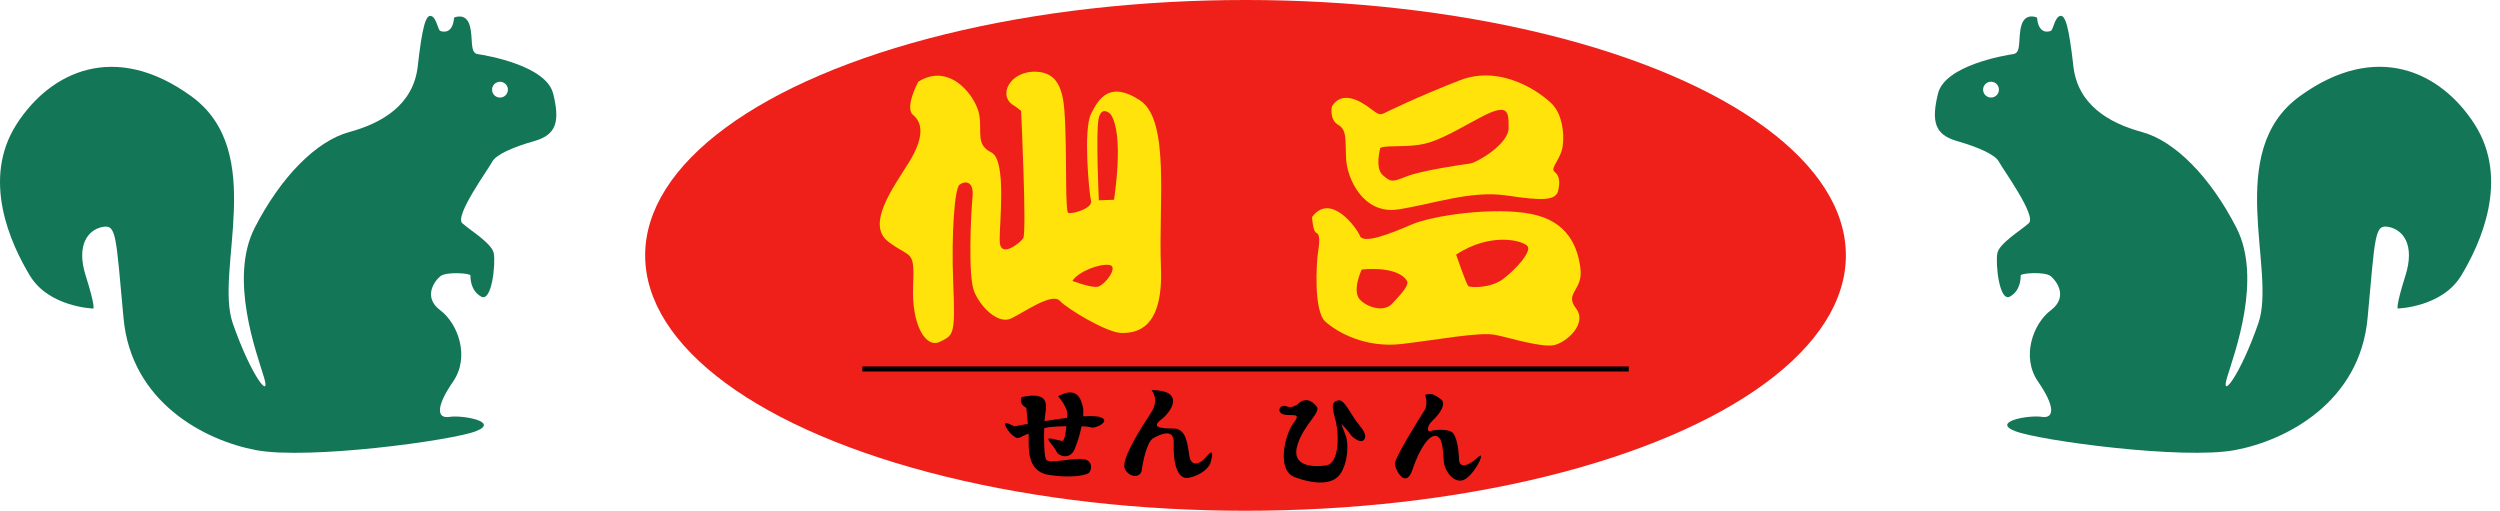 <svg width="279" height="57" viewBox="0 0 279 57" fill="none" xmlns="http://www.w3.org/2000/svg">
<g id="&#231;&#179;&#150;&#231;&#130;&#146;&#230;&#160;&#151;&#229;&#173;&#144;-logo-01">
<ellipse id="Ellipse 24" cx="139" cy="28.5" rx="67" ry="28.5" fill="#EE2019"/>
<path id="Vector" d="M181.769 40.897H96.236V41.458H181.769V40.897Z" fill="black"/>
<g id="Group">
<path id="Vector_2" d="M122.57 46.501C122.212 46.422 121.612 46.418 120.877 46.464C120.914 46.056 120.914 45.694 120.853 45.434C120.621 44.446 120.184 43.11 118.086 44.214C118.086 44.214 119.193 45.462 119.104 46.306C119.095 46.399 119.086 46.515 119.076 46.636C118.248 46.738 117.378 46.863 116.569 46.993C116.588 46.752 116.611 46.538 116.634 46.367C116.811 45.147 117.113 43.666 114.029 44.307C114.029 44.307 113.578 44.97 114.541 45.522C114.541 45.522 114.634 46.404 114.708 47.304C113.792 47.466 113.183 47.582 113.183 47.582C113.183 47.582 112.02 46.886 112.173 47.429C112.327 47.972 113.257 49.053 113.727 48.863C113.918 48.784 114.304 48.589 114.783 48.38C114.792 48.524 114.797 48.658 114.801 48.775C114.829 49.763 114.508 52.579 116.983 52.987C119.458 53.395 121.086 53.047 121.467 52.811C121.844 52.579 122.109 51.27 120.681 51.215C119.253 51.154 116.983 51.823 116.723 51.243C116.537 50.83 116.485 49.15 116.532 47.777C116.75 47.726 116.969 47.684 117.178 47.661C117.676 47.605 118.337 47.573 119.007 47.559C118.928 48.408 118.797 49.266 118.5 49.211C118.034 49.123 116.927 48.775 116.988 49.034C117.048 49.294 117.774 50.023 117.918 50.426C118.062 50.834 119.374 51.414 119.928 50.134C120.216 49.47 120.518 48.492 120.709 47.568C121.216 47.592 121.607 47.633 121.76 47.698C122.226 47.893 124.277 46.882 122.575 46.497L122.57 46.501Z" fill="black"/>
<path id="Vector_3" d="M128.51 43.523C128.51 43.523 129.441 44.566 128.468 46.037C127.496 47.508 125.091 51.228 125.519 52.272C125.947 53.316 127.305 53.395 127.422 52.467C127.538 51.539 128.003 49.294 128.701 48.904C129.399 48.514 131.069 47.666 130.99 49.484C130.91 51.303 131.259 53.627 132.697 53.316C134.134 53.005 134.948 52.156 135.106 51.614C135.26 51.071 135.534 49.874 134.678 50.918C133.823 51.962 132.934 52.041 132.739 50.918C132.543 49.795 132.464 47.823 130.99 47.823C129.515 47.823 128.426 47.707 129.594 46.816C130.757 45.926 132.311 43.564 128.51 43.527V43.523Z" fill="black"/>
<path id="Vector_4" d="M145.075 44.886C145.075 44.886 144.35 45.671 143.591 45.35C142.838 45.03 142.4 46.019 143.242 46.251C144.089 46.483 145.34 45.963 144.377 47.183C143.419 48.403 142.4 52.467 144.494 53.251C146.592 54.035 148.713 54.179 149.587 52.876C150.462 51.567 150.518 49.447 150.169 48.58C149.82 47.707 149.704 47.299 149.704 47.299C149.704 47.299 150.429 48.055 150.695 48.459C150.955 48.867 151.76 49.387 152.09 49.187C152.29 49.062 152.732 48.663 151.741 47.503C150.75 46.343 150.053 44.483 149.327 44.687C148.601 44.891 148.601 45.239 149.034 46.863C149.471 48.491 149.471 51.739 147.987 51.943C146.503 52.147 144.084 52.059 144.782 49.707C145.48 47.355 147.489 46.019 146.936 45.355C146.382 44.687 145.764 44.418 145.075 44.891V44.886Z" fill="black"/>
<path id="Vector_5" d="M159.045 44.075C159.045 44.075 159.426 45.09 158.956 45.814C158.491 46.538 155.635 51.099 155.667 51.767C155.695 52.435 156.891 54.671 157.649 52.374C158.407 50.078 159.514 48.454 160.296 48.658C161.082 48.862 161.022 50.519 161.142 51.59C161.259 52.667 162.45 54.263 163.645 53.39C164.836 52.518 165.859 50.138 164.924 51.038C163.994 51.938 162.859 52.374 162.826 51.27C162.799 50.166 162.566 48.551 162.003 48.204C161.417 47.842 160.063 47.962 159.654 48.111C159.245 48.255 159.189 47.559 159.914 46.891C160.645 46.222 161.487 45.035 160.789 44.538C160.091 44.047 159.742 43.815 159.04 44.075H159.045Z" fill="black"/>
</g>
<path id="Vector_6" d="M127.231 11.2C123.854 8.991 122.63 10.967 121.76 12.707C120.886 14.452 121.528 21.532 121.76 22.404C121.993 23.276 119.49 23.972 119.197 23.74C118.904 23.508 119.021 18.395 118.904 14.8C118.788 11.2 118.732 8.179 115.704 8.008C112.675 7.831 111.219 10.796 113.257 11.84L113.955 12.364C113.955 12.364 114.597 26.009 114.187 26.593C113.778 27.173 111.624 28.857 111.568 26.941C111.508 25.025 112.382 17.88 110.638 17.013C108.894 16.14 109.591 14.865 109.298 12.888C109.01 10.912 106.093 6.848 102.483 9.116C102.483 9.116 100.911 12.021 101.902 12.832C102.893 13.644 103.242 15.213 101.437 18.117C99.632 21.017 96.604 25.085 99.167 27.001C101.73 28.917 102.074 27.753 101.902 31.993C101.73 36.234 103.302 38.906 104.87 38.15C106.442 37.394 106.614 37.394 106.382 31.645C106.149 25.897 106.558 21.017 107.079 20.613C107.605 20.205 108.708 20.089 108.535 21.949C108.363 23.809 108.01 30.773 108.712 32.518C109.41 34.262 111.392 36.234 112.848 35.538C114.304 34.842 117.388 32.634 118.262 33.562C119.137 34.489 123.561 37.162 125.193 37.162C126.826 37.162 129.85 36.753 129.561 29.79C129.273 22.821 130.608 13.412 127.231 11.209V11.2ZM122.477 32.007C121.7 32.123 119.681 31.349 119.681 31.349C120.342 30.305 122.668 29.414 123.793 29.567C124.919 29.72 123.249 31.891 122.472 32.007H122.477ZM124.319 22.292L122.63 22.353C122.63 22.353 122.281 14.832 122.602 13.264C122.923 11.696 123.942 12.74 123.942 12.74C125.514 15.032 124.319 22.292 124.319 22.292Z" fill="#FFE30A"/>
<g id="Group_2">
<path id="Vector_7" d="M173.284 11.682C172.274 10.601 167.734 7.075 162.882 8.973C158.03 10.87 154.923 12.415 154.421 12.652C153.918 12.884 153.723 12.689 152.83 12.03C151.937 11.371 149.801 9.98 148.638 11.877C148.638 11.877 148.327 13.348 149.336 13.928C150.346 14.508 150.113 15.593 150.229 17.76C150.346 19.927 152.132 23.954 156.012 23.374C159.891 22.794 164.124 21.207 168.199 21.824C172.274 22.441 173.67 22.367 173.902 21.244C174.135 20.121 173.981 19.579 173.474 19.156C172.972 18.73 174.214 17.765 174.405 16.252C174.6 14.744 174.288 12.768 173.279 11.682H173.284ZM164.106 18.242C163.292 18.345 158.575 19.036 156.947 19.695C155.318 20.353 155.202 20.312 154.309 19.537C153.416 18.762 154.039 16.517 154.039 16.517C154.467 16.206 156.407 16.438 158.31 16.169C160.212 15.895 161.766 14.967 165.064 13.185C168.362 11.404 168.362 12.411 168.362 14.271C168.362 16.131 164.734 18.164 164.11 18.238L164.106 18.242Z" fill="#FFE30A"/>
<path id="Vector_8" d="M176.386 29.994C176.075 27.591 175.028 24.691 170.874 23.875C166.725 23.063 159.891 24.028 157.486 25.076C155.077 26.125 152.146 27.252 151.769 26.324C151.392 25.396 148.471 21.425 146.424 24.223C146.424 24.223 146.499 25.851 146.927 26.004C147.355 26.157 147.238 27.243 147.08 28.25C146.927 29.256 146.578 34.675 147.894 35.877C149.215 37.078 152.355 38.855 156.393 38.392C160.431 37.928 165.166 37 166.948 37.385C168.734 37.77 172.111 38.818 173.47 38.508C174.828 38.197 177.196 36.109 175.875 34.406C174.554 32.704 176.689 32.393 176.377 29.994H176.386ZM155.346 33.905C154.56 34.745 152.932 34.485 151.853 33.529C150.774 32.569 151.969 30.073 151.969 30.073C155.667 29.753 156.774 30.885 157.035 31.377C157.295 31.873 156.132 33.061 155.346 33.905ZM167.776 31.117C166.352 32.193 164.11 32.105 163.873 31.929C163.64 31.753 162.505 28.417 162.505 28.417C166.408 25.833 170.046 26.876 170.483 27.484C170.92 28.097 169.204 30.041 167.776 31.112V31.117Z" fill="#FFE30A"/>
</g>
<path id="Vector_9" d="M61.725 10.434C60.952 7.312 54.277 6.18 53.323 6.041C52.37 5.906 52.84 4.268 52.416 2.826C51.984 1.355 50.677 1.963 50.677 1.963C50.528 3.837 49.407 3.568 49.132 3.447C48.858 3.327 48.709 1.939 48.104 1.782C47.499 1.624 47.104 3.118 46.62 7.4C46.136 11.687 42.657 13.738 38.977 14.735C35.298 15.732 31.334 19.745 28.427 25.42C25.52 31.094 28.641 39.394 29.455 42.084C30.274 44.771 28.032 41.992 25.976 36.076C23.919 30.161 29.897 16.953 21.361 10.75C12.825 4.547 5.638 7.989 1.87 13.83C-2.126 20.024 1.205 27.234 3.34 30.764C5.475 34.295 10.425 34.434 10.425 34.434C10.425 34.434 10.653 34.207 9.564 30.764C8.476 27.322 9.839 25.647 11.425 25.331C13.011 25.016 12.923 26.19 13.788 35.52C14.649 44.849 22.775 49.15 28.59 50.236C34.4 51.322 50.383 49.178 53.105 48.125C55.831 47.067 51.607 46.297 50.156 46.524C48.704 46.752 48.658 45.346 50.565 42.585C52.472 39.825 51.109 36.109 49.142 34.633C47.174 33.158 48.476 31.372 49.142 30.829C49.807 30.286 52.5 30.495 52.5 30.736C52.5 30.978 52.468 32.397 53.682 33.093C54.891 33.789 55.328 29.433 55.105 28.264C54.896 27.159 52.5 25.726 51.593 24.914C50.686 24.097 54.528 18.846 54.924 18.061C55.319 17.277 57.194 16.433 59.645 15.737C62.097 15.041 62.506 13.566 61.734 10.439L61.725 10.434ZM55.798 10.889C55.31 10.889 54.914 10.495 54.914 10.007C54.914 9.52 55.31 9.126 55.798 9.126C56.287 9.126 56.682 9.52 56.682 10.007C56.682 10.495 56.287 10.889 55.798 10.889Z" fill="#137657"/>
<path id="Vector_10" d="M218.364 15.732C220.816 16.428 222.69 17.273 223.086 18.057C223.481 18.841 227.323 24.093 226.416 24.909C225.509 25.726 223.118 27.154 222.904 28.259C222.681 29.428 223.118 33.784 224.328 33.088C225.537 32.392 225.509 30.977 225.509 30.732C225.509 30.49 228.203 30.277 228.868 30.824C229.533 31.372 230.836 33.149 228.868 34.629C226.9 36.109 225.537 39.82 227.444 42.581C229.352 45.341 229.305 46.747 227.854 46.52C226.402 46.292 222.179 47.062 224.905 48.12C227.63 49.178 243.609 51.321 249.419 50.231C255.23 49.145 263.356 44.845 264.221 35.515C265.082 26.189 264.994 25.011 266.585 25.327C268.175 25.642 269.534 27.317 268.445 30.759C267.357 34.202 267.585 34.429 267.585 34.429C267.585 34.429 272.534 34.295 274.669 30.759C276.805 27.224 280.135 20.019 276.139 13.825C272.371 7.984 265.184 4.542 256.648 10.745C248.112 16.948 254.09 30.156 252.034 36.072C249.978 41.987 247.735 44.766 248.554 42.08C249.373 39.393 252.49 31.093 249.582 25.415C246.675 19.741 242.712 15.723 239.032 14.73C235.352 13.733 231.873 11.682 231.389 7.395C230.905 3.108 230.51 1.619 229.905 1.777C229.3 1.935 229.147 3.322 228.877 3.442C228.603 3.563 227.486 3.837 227.333 1.958C227.333 1.958 226.021 1.35 225.593 2.821C225.17 4.264 225.64 5.901 224.686 6.036C223.732 6.17 217.057 7.302 216.285 10.429C215.513 13.556 215.922 15.032 218.373 15.728L218.364 15.732ZM221.313 10.002C221.313 9.515 221.709 9.121 222.197 9.121C222.686 9.121 223.081 9.515 223.081 10.002C223.081 10.49 222.686 10.884 222.197 10.884C221.709 10.884 221.313 10.49 221.313 10.002Z" fill="#137657"/>
</g>
</svg>
